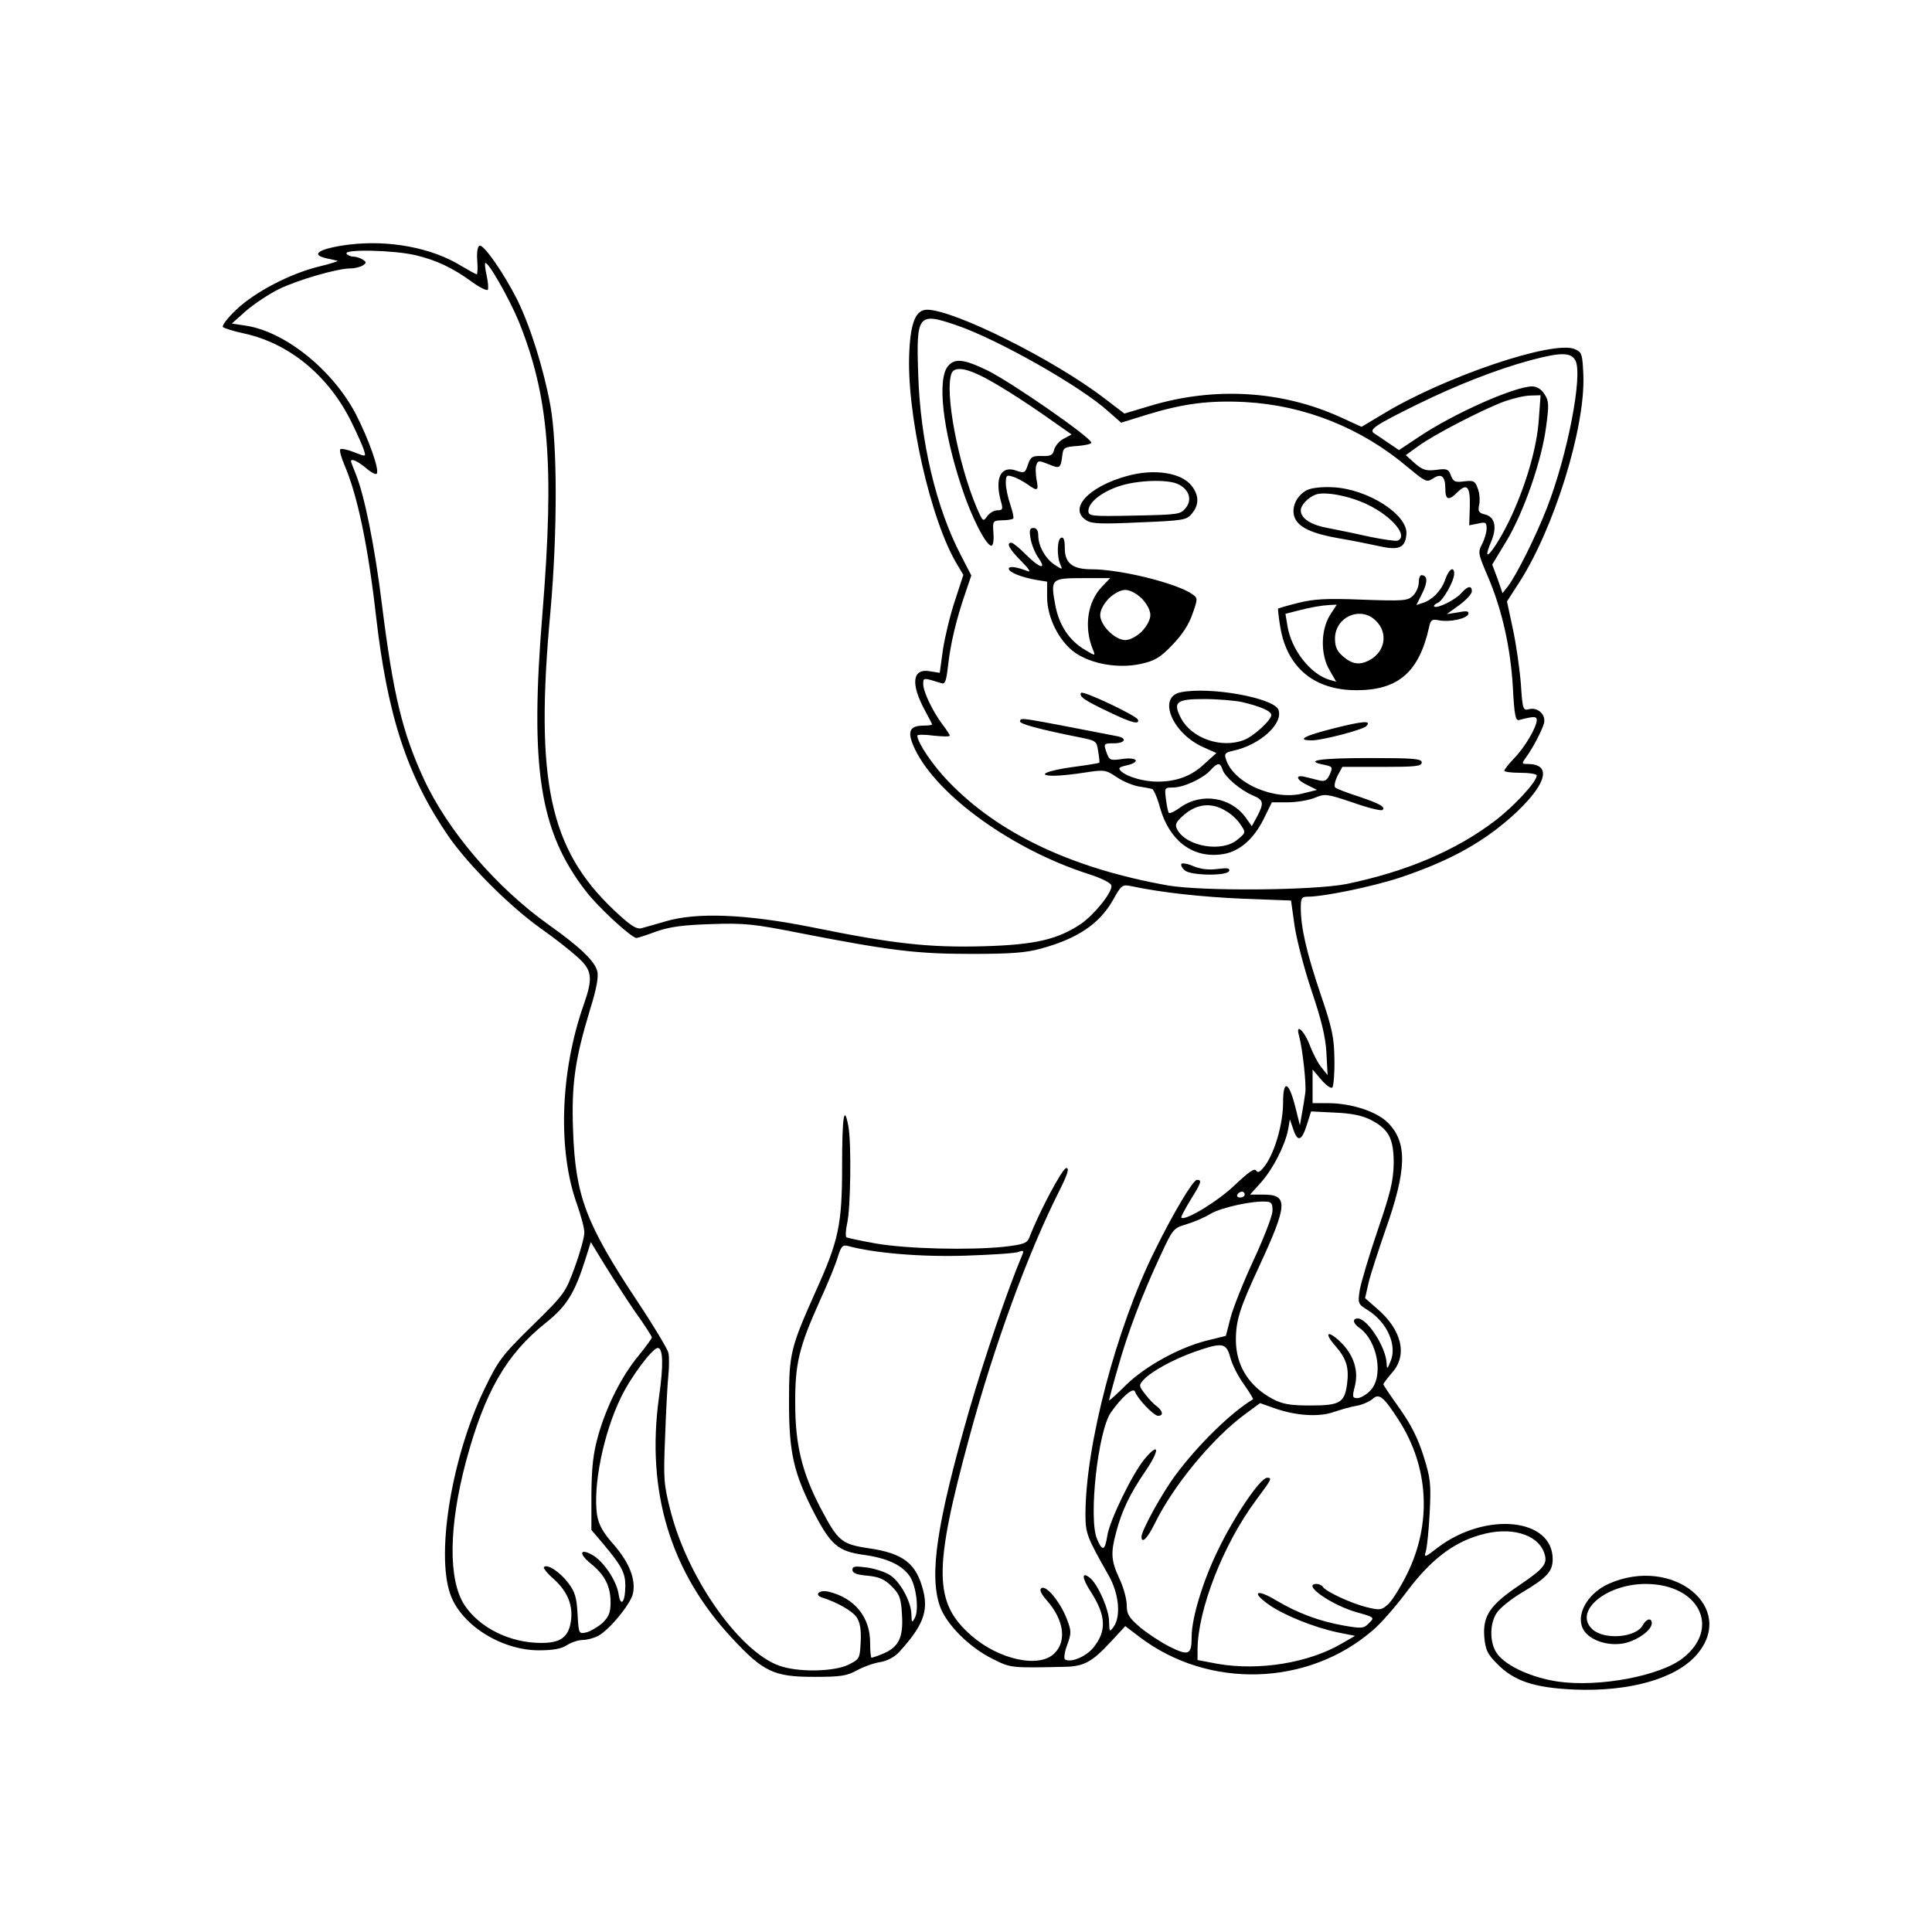 <?xml version="1.0" standalone="no"?>
<!DOCTYPE svg PUBLIC "-//W3C//DTD SVG 20010904//EN"
 "http://www.w3.org/TR/2001/REC-SVG-20010904/DTD/svg10.dtd">
<svg version="1.0" xmlns="http://www.w3.org/2000/svg"
 width="655pt" height="655pt" viewBox="0 0 655 655"
 preserveAspectRatio="xMidYMid meet">

<g transform="translate(0,655) scale(0.1,-0.1)"
fill="#000000" stroke="none">
<path d="M1185 5721 c-102 -13 -137 -34 -77 -47 15 -3 31 -7 36 -8 5 -1 -22
-10 -60 -19 -100 -24 -220 -87 -283 -147 -30 -28 -50 -55 -45 -59 5 -4 36 -14
69 -21 156 -33 291 -145 368 -304 19 -39 38 -81 41 -93 7 -22 7 -22 -34 -6
-22 9 -43 13 -46 10 -4 -4 3 -28 14 -54 44 -102 80 -275 107 -513 39 -339 106
-542 246 -746 67 -96 203 -233 310 -310 46 -32 102 -76 126 -98 51 -45 54 -71
22 -162 -80 -228 -89 -496 -22 -679 13 -38 25 -81 24 -95 0 -14 -14 -66 -32
-115 -32 -88 -35 -92 -145 -200 -104 -102 -115 -118 -162 -215 -109 -226 -164
-553 -116 -693 35 -104 171 -191 299 -192 51 0 78 5 98 18 14 9 38 17 52 17
14 0 38 6 53 14 38 20 111 109 118 144 10 48 -13 105 -65 165 -38 43 -51 67
-57 102 -14 98 22 276 81 397 33 69 107 168 125 168 18 0 20 -57 4 -168 -44
-318 39 -593 249 -817 105 -113 141 -130 277 -130 89 0 111 3 145 22 22 12 58
25 79 28 24 4 49 17 65 35 79 86 99 137 81 207 -23 92 -67 127 -185 144 -93
14 -104 24 -164 138 -62 119 -85 214 -85 351 -1 137 13 193 83 349 28 61 56
129 62 152 11 34 16 39 33 35 91 -25 254 -38 401 -33 88 3 169 8 179 13 16 6
18 4 11 -12 -48 -114 -127 -345 -180 -528 -109 -381 -135 -553 -99 -660 21
-62 100 -141 179 -180 62 -31 61 -31 243 -27 66 1 94 16 157 84 l50 54 50 -38
c233 -176 569 -166 788 23 27 22 80 83 118 134 79 105 155 164 247 190 101 30
194 4 217 -60 13 -37 2 -52 -85 -111 -98 -66 -123 -103 -118 -173 4 -45 10
-59 43 -92 57 -59 126 -82 261 -88 189 -8 347 37 417 119 136 159 -82 335
-298 240 -83 -37 -122 -124 -76 -170 30 -30 89 -43 136 -30 43 12 85 44 85 66
0 19 -18 16 -30 -6 -22 -43 -130 -52 -171 -15 -66 60 45 154 180 154 181 0
256 -149 127 -251 -77 -61 -285 -100 -424 -80 -88 13 -175 52 -206 94 -26 35
-27 102 -1 140 10 15 48 46 85 68 84 50 104 71 104 113 0 140 -228 162 -390
39 -44 -34 -47 -35 -40 -12 4 13 10 72 13 131 5 97 3 116 -21 192 -19 60 -42
106 -81 161 -30 42 -55 79 -55 82 0 3 14 21 30 40 53 59 32 145 -51 216 l-41
36 12 53 c7 29 33 108 56 175 74 208 76 300 9 367 -38 38 -124 66 -203 66
l-52 0 0 57 0 57 29 -34 c16 -19 33 -31 38 -27 4 5 8 48 7 95 -1 76 -7 104
-47 222 -47 139 -67 225 -67 292 0 33 3 38 23 38 55 0 220 34 314 65 173 58
291 124 397 224 102 98 116 161 34 161 -19 0 -20 1 -4 23 22 30 52 87 60 113
9 29 -19 57 -49 50 -22 -6 -23 -2 -29 87 -4 50 -16 134 -27 185 l-20 93 40 62
c119 183 226 527 219 705 -3 71 -5 78 -28 88 -70 33 -444 -93 -652 -220 l-72
-43 -70 32 c-199 91 -428 105 -647 39 l-87 -26 -67 51 c-170 131 -511 301
-602 301 -37 0 -55 -40 -60 -138 -12 -207 72 -580 164 -729 l19 -32 -28 -86
c-16 -47 -34 -122 -41 -166 l-11 -80 -32 5 c-61 12 -68 -41 -18 -133 13 -24
24 -45 24 -47 0 -2 -13 -4 -29 -4 -50 0 -57 -22 -28 -82 77 -157 331 -339 587
-421 44 -14 76 -30 78 -39 4 -22 -57 -98 -103 -130 -79 -53 -155 -71 -330 -76
-186 -5 -305 8 -585 65 -221 44 -389 51 -495 19 -33 -10 -70 -20 -81 -23 -17
-4 -39 11 -92 61 -219 207 -269 438 -216 1011 24 268 24 567 0 700 -23 125
-68 269 -113 360 -45 89 -113 187 -127 182 -7 -2 -10 -23 -8 -50 2 -26 1 -47
-2 -47 -2 0 -26 13 -53 29 -99 61 -243 88 -378 72z m223 -36 c72 -17 127 -43
194 -92 25 -18 49 -30 52 -25 2 4 1 26 -4 47 -5 22 -7 41 -5 43 8 9 80 -117
113 -196 103 -254 122 -487 81 -992 -43 -524 -10 -738 147 -941 42 -55 155
-159 172 -159 4 0 35 10 67 22 46 16 90 22 185 25 112 4 144 1 305 -31 308
-60 396 -70 580 -70 132 0 184 4 234 18 125 34 198 84 244 164 28 51 32 54 61
48 102 -22 241 -37 382 -43 l161 -6 12 -86 c7 -47 33 -147 58 -221 33 -98 47
-155 50 -210 l4 -75 -20 25 c-12 14 -29 47 -40 75 -19 51 -50 79 -37 34 12
-44 26 -169 21 -196 -2 -16 -7 -46 -11 -68 l-7 -40 -16 64 c-22 86 -41 92 -41
13 0 -70 -27 -166 -60 -212 -17 -23 -25 -28 -31 -19 -6 10 -25 -4 -73 -49 -56
-54 -169 -123 -181 -110 -2 2 12 28 30 58 38 61 41 70 23 70 -13 0 -79 -110
-143 -240 -130 -261 -235 -661 -235 -894 0 -65 5 -77 78 -206 36 -62 43 -141
17 -176 -13 -18 -14 -17 -15 19 0 40 -37 124 -64 147 -30 24 -29 1 3 -48 52
-81 53 -134 6 -190 -25 -29 -75 -50 -94 -38 -5 3 -2 25 7 49 15 41 14 48 -1
88 -22 57 -69 115 -86 105 -8 -5 -3 -18 19 -43 57 -65 67 -137 25 -178 -51
-52 -188 -22 -282 60 -128 112 -129 223 -6 675 83 307 198 622 304 832 29 58
35 78 24 78 -13 0 -93 -151 -125 -235 -8 -20 -19 -24 -87 -32 -118 -12 -327
-7 -432 11 -51 9 -97 19 -101 21 -4 3 -3 24 2 47 12 50 15 276 4 331 -14 75
-21 33 -21 -135 0 -199 -11 -253 -90 -427 -85 -191 -90 -209 -90 -376 0 -171
16 -240 86 -376 56 -107 81 -128 165 -140 81 -11 130 -34 157 -71 23 -31 34
-117 18 -144 -9 -17 -10 -15 -11 11 0 45 -40 117 -76 137 -17 10 -52 21 -77
24 -38 5 -47 4 -47 -8 0 -11 14 -17 51 -20 40 -4 58 -12 82 -36 27 -27 32 -40
35 -97 5 -76 -11 -109 -63 -131 -19 -8 -37 -14 -40 -14 -3 0 -5 23 -5 51 0 87
-53 152 -142 173 -30 7 -49 -11 -21 -20 51 -16 104 -46 118 -68 11 -17 15 -42
13 -83 -3 -57 -4 -58 -42 -77 -45 -22 -155 -26 -222 -7 -136 37 -319 291 -380
526 -24 94 -25 110 -19 255 3 85 8 179 11 208 3 29 3 63 0 76 -3 13 -51 93
-107 177 -173 261 -208 355 -216 574 -6 158 6 243 58 414 21 67 29 110 24 128
-8 34 -59 83 -165 158 -178 127 -342 318 -424 496 -72 157 -103 285 -141 589
-25 202 -60 374 -90 446 -8 20 -15 38 -15 40 0 11 22 1 50 -22 17 -15 34 -24
37 -20 11 10 -26 115 -70 201 -78 150 -240 281 -374 301 l-47 7 48 43 c27 23
77 57 112 74 64 31 197 70 243 70 14 0 33 5 41 10 13 9 13 11 0 20 -8 5 -23
10 -32 10 -9 0 -20 5 -23 10 -10 16 161 12 233 -5z m1833 -237 c139 -47 424
-208 518 -294 l42 -37 87 27 c124 38 212 49 332 43 204 -11 396 -88 554 -222
58 -48 63 -51 83 -38 29 20 43 9 43 -33 0 -39 11 -43 41 -13 33 33 44 19 42
-50 l-2 -62 30 6 c26 6 29 4 29 -17 0 -13 -7 -36 -15 -52 -15 -28 -14 -33 19
-110 48 -112 77 -240 85 -376 5 -95 9 -114 21 -111 50 13 60 13 60 0 0 -24
-40 -92 -76 -129 -19 -20 -34 -39 -34 -43 0 -4 25 -7 55 -7 30 0 55 -4 55 -9
0 -21 -75 -103 -142 -154 -133 -101 -300 -172 -503 -214 -112 -22 -486 -25
-605 -5 -326 58 -576 176 -746 354 -52 54 -104 131 -104 154 0 4 25 4 55 0 30
-3 55 -4 55 0 0 3 -11 20 -24 37 -34 45 -66 112 -66 138 0 22 0 22 61 3 13 -5
17 6 23 58 8 74 28 158 58 245 l21 62 -35 68 c-84 160 -138 387 -145 614 -7
202 -1 211 128 167z m2100 -120 c26 -48 -26 -318 -96 -499 -37 -95 -103 -228
-133 -267 l-18 -23 -17 49 -18 48 49 81 c58 97 119 271 134 388 10 74 9 86 -6
109 -10 16 -26 26 -41 26 -60 0 -267 -92 -386 -172 l-66 -44 -34 23 c-19 13
-41 28 -49 33 -22 13 1 28 145 99 132 65 270 119 385 150 101 27 136 27 151
-1z m-124 -200 c-6 -92 -41 -214 -92 -326 -50 -108 -110 -184 -69 -87 20 48
12 83 -22 91 -21 5 -24 11 -19 33 3 15 1 40 -5 55 -9 25 -14 28 -46 24 -31 -4
-37 -1 -45 20 -8 22 -14 24 -50 19 -34 -4 -45 -1 -72 22 l-31 28 43 31 c53 39
226 128 294 152 29 10 67 19 86 19 l34 1 -6 -82z m-573 -2373 c64 -32 81 -64
81 -148 -1 -60 -10 -98 -54 -227 -29 -85 -56 -176 -61 -203 -7 -46 -6 -48 26
-68 67 -41 102 -121 78 -175 -11 -27 -12 -27 -13 -6 -2 54 -65 152 -98 152
-19 0 -16 -17 6 -32 62 -44 83 -167 36 -213 -13 -14 -33 -25 -43 -25 -17 0
-18 4 -9 39 14 53 -3 107 -48 151 -45 43 -58 32 -16 -15 36 -42 45 -72 38
-127 -9 -64 -24 -73 -125 -73 -69 0 -95 5 -127 22 -81 43 -125 114 -125 200 0
67 13 108 80 252 96 208 98 241 13 241 l-45 0 37 41 c40 45 81 124 92 179 l6
35 11 -32 c15 -46 29 -42 46 12 l15 47 80 -4 c54 -2 93 -10 119 -23z m-424
-255 c0 -5 -7 -10 -16 -10 -8 0 -12 5 -9 10 3 6 10 10 16 10 5 0 9 -4 9 -10z
m94 -57 c-1 -17 -30 -92 -64 -165 -34 -73 -69 -161 -78 -195 l-16 -62 -65 -16
c-94 -24 -207 -86 -274 -151 -31 -31 -57 -54 -57 -52 0 3 13 53 30 111 33 118
81 245 145 382 41 88 43 91 86 104 24 7 63 23 85 37 38 21 142 44 189 40 16
-1 20 -8 19 -33z m-2161 -340 c32 -44 57 -84 57 -87 0 -4 -20 -31 -45 -62 -58
-70 -109 -172 -137 -271 -17 -61 -22 -105 -23 -199 l0 -121 40 -47 c62 -74 75
-98 75 -141 0 -58 -16 -76 -23 -28 -8 47 -53 112 -90 132 -42 23 -45 3 -4 -30
48 -39 67 -77 67 -132 0 -34 -6 -48 -27 -69 -16 -14 -40 -28 -54 -32 -27 -6
-27 -6 -31 63 -3 56 -9 75 -32 105 -28 37 -71 65 -82 53 -3 -3 12 -22 35 -42
47 -43 65 -90 56 -145 -9 -51 -35 -70 -100 -70 -106 0 -209 51 -260 128 -56
85 -54 267 5 488 63 234 136 362 270 469 71 56 99 102 135 217 l18 57 47 -77
c26 -42 72 -114 103 -159z m2018 -155 c6 -24 27 -65 46 -91 19 -27 33 -50 31
-51 -75 -45 -187 -155 -262 -256 -47 -63 -116 -189 -116 -210 0 -25 20 -6 44
43 64 131 196 291 309 374 l49 36 48 -17 c73 -26 152 -31 202 -13 24 8 58 18
77 21 19 3 43 14 53 22 23 22 38 10 89 -69 104 -160 114 -354 28 -526 -21 -42
-49 -87 -62 -99 -23 -21 -28 -22 -73 -11 -53 13 -139 53 -149 69 -3 5 -13 10
-21 10 -53 0 51 -73 139 -97 57 -16 58 -17 38 -36 -17 -18 -24 -19 -86 -8 -84
15 -155 42 -228 85 -66 40 -87 30 -27 -13 50 -36 154 -78 234 -95 l60 -12 -45
-26 c-112 -66 -281 -93 -420 -69 l-69 13 0 34 c0 135 87 359 199 509 52 70 55
75 37 75 -23 0 -112 -131 -167 -246 -51 -104 -89 -230 -89 -293 0 -62 -10 -66
-76 -33 -33 17 -78 47 -101 67 -36 31 -43 43 -43 73 0 20 -11 61 -25 90 -28
61 -30 86 -11 157 19 73 47 131 99 207 50 73 48 102 -3 41 -41 -50 -118 -207
-126 -260 -8 -51 -17 -54 -35 -10 -29 68 3 364 47 428 37 53 76 87 82 71 8
-24 64 -82 78 -82 19 0 17 16 -4 32 -10 7 -28 26 -40 42 -21 27 -21 30 -6 47
26 29 101 70 174 96 95 33 107 31 121 -19z"/>
<path d="M3215 5310 c-39 -43 -19 -219 46 -414 32 -98 82 -196 100 -196 6 0 9
18 7 43 -3 41 -2 42 29 43 18 0 35 3 38 6 3 2 -2 24 -10 48 -8 23 -15 56 -15
72 0 26 3 29 23 22 12 -3 34 -15 49 -25 36 -26 40 -24 32 16 -3 19 -4 42 0 50
5 14 9 14 41 1 39 -16 41 -15 47 34 3 22 8 25 51 28 26 2 47 7 47 11 0 17
-269 204 -354 246 -77 37 -108 41 -131 15z m102 -30 c47 -21 152 -87 252 -158
l64 -45 -26 -14 c-15 -7 -29 -24 -33 -37 -4 -19 -12 -23 -42 -22 -32 1 -38 -3
-47 -29 -9 -28 -12 -30 -38 -21 -54 20 -76 -25 -53 -106 7 -24 5 -28 -12 -28
-12 0 -27 -9 -35 -20 -14 -20 -15 -18 -35 27 -64 151 -110 395 -86 457 8 21
40 20 91 -4z"/>
<path d="M3820 4936 c-130 -36 -199 -111 -137 -150 18 -12 50 -13 181 -7 149
6 159 8 177 30 25 30 24 62 -1 94 -35 45 -128 59 -220 33z m173 -27 c38 -17
50 -53 27 -81 -17 -22 -25 -23 -174 -26 -147 -3 -156 -2 -156 16 0 28 43 63
102 83 60 21 165 25 201 8z"/>
<path d="M4430 4888 c-35 -19 -53 -59 -41 -92 13 -34 59 -55 150 -71 42 -7
102 -19 134 -26 69 -16 91 -7 95 39 7 66 -130 154 -248 160 -40 2 -74 -2 -90
-10z m207 -49 c83 -40 139 -107 101 -122 -7 -2 -49 4 -93 13 -44 10 -107 23
-139 29 -62 11 -96 33 -96 61 0 17 24 43 50 53 30 12 116 -4 177 -34z"/>
<path d="M3494 4723 c4 -21 16 -50 27 -65 29 -42 3 -34 -43 12 -22 22 -44 40
-49 40 -19 0 -7 -22 33 -62 23 -23 34 -38 24 -35 -38 15 -66 19 -66 9 0 -12
42 -29 93 -38 l37 -6 0 -52 c0 -70 41 -151 95 -189 57 -39 147 -54 222 -38 49
11 66 21 108 65 33 34 56 69 68 105 18 51 18 53 0 66 -51 37 -243 85 -343 85
-64 0 -90 21 -90 71 0 28 -4 39 -12 36 -14 -4 -16 -62 -3 -91 8 -18 7 -18 -19
-1 -32 21 -56 64 -56 100 0 16 -6 25 -16 25 -13 0 -15 -7 -10 -37z m242 -162
c-50 -52 -62 -139 -30 -215 8 -20 7 -20 -26 0 -54 31 -89 83 -102 151 -17 91
-15 93 94 93 l92 0 -28 -29z m135 -40 c17 -18 29 -40 29 -56 0 -16 -12 -38
-29 -56 -18 -17 -40 -29 -56 -29 -35 0 -85 50 -85 85 0 16 12 38 29 56 18 17
40 29 56 29 16 0 38 -12 56 -29z"/>
<path d="M4900 4586 c-12 -37 -44 -70 -76 -80 l-22 -7 20 40 c19 38 18 61 -3
61 -5 0 -9 -11 -9 -25 0 -14 -9 -34 -19 -44 -18 -18 -31 -19 -173 -14 -123 5
-165 2 -217 -11 -36 -9 -66 -18 -68 -19 -1 -2 2 -31 8 -66 24 -136 116 -211
258 -211 141 0 212 61 246 214 5 24 10 28 33 23 36 -7 94 5 100 21 3 10 -5 12
-34 6 l-39 -6 43 31 c23 17 42 38 42 46 0 21 -14 19 -36 -6 -20 -23 -83 -54
-92 -45 -2 3 3 8 12 12 18 7 56 74 56 99 0 27 -18 16 -30 -19z m-392 -123
c-31 -52 -31 -134 0 -186 l22 -38 -22 6 c-65 19 -130 102 -143 182 l-7 42 39
10 c46 12 80 18 111 20 l24 1 -24 -37z m157 -18 c42 -41 31 -105 -22 -133 -33
-18 -59 -14 -89 12 -21 18 -28 32 -28 61 0 74 88 112 139 60z"/>
<path d="M3665 4201 c-7 -13 11 -25 95 -65 75 -36 104 -44 98 -26 -5 14 -187
100 -193 91z"/>
<path d="M4003 4203 c-80 -16 -29 -139 76 -186 l45 -20 -41 -37 c-43 -41 -94
-60 -159 -60 -46 0 -102 16 -123 35 -11 11 -8 14 18 20 49 11 38 29 -13 22
-42 -6 -45 -5 -55 23 -10 29 -9 30 25 30 38 0 47 17 12 24 -341 66 -326 64
-330 51 -3 -9 63 -27 203 -55 55 -11 57 -12 62 -47 4 -21 5 -38 4 -39 -1 -1
-40 -8 -87 -14 -91 -12 -130 -30 -66 -30 20 0 68 5 105 11 65 10 70 9 106 -15
20 -14 53 -28 74 -32 20 -3 41 -7 47 -9 5 -1 18 -30 27 -64 31 -109 107 -169
204 -158 60 6 111 48 147 120 l28 57 55 0 c29 0 70 7 90 15 35 15 41 14 130
-16 51 -18 96 -29 100 -25 11 10 -8 21 -82 46 -38 12 -74 26 -78 30 -5 4 -1
22 7 39 l17 31 134 0 c113 0 135 2 135 15 0 13 -27 15 -180 15 -166 0 -223 -9
-150 -23 28 -6 29 -8 18 -33 -9 -20 -17 -24 -35 -20 -13 3 -34 9 -48 12 -36 9
-31 -10 8 -28 l32 -16 -44 -11 c-99 -28 -241 34 -265 116 -6 18 -2 22 26 28
91 20 170 93 152 139 -16 40 -231 79 -331 59z m207 -33 c64 -15 100 -31 100
-44 0 -18 -61 -73 -93 -85 -76 -29 -175 5 -212 72 -30 57 -18 67 77 67 46 0
103 -5 128 -10z m-65 -230 c8 -24 60 -69 103 -87 36 -15 38 -25 14 -71 l-18
-33 -22 31 c-50 67 -146 83 -217 35 -20 -15 -39 -24 -42 -21 -3 2 -7 23 -10
45 -5 40 -5 41 23 41 37 0 103 31 128 59 24 26 33 27 41 1z m12 -140 c18 -10
40 -31 49 -46 18 -26 18 -27 -10 -50 -51 -45 -174 -25 -205 34 -8 15 -5 24 17
44 46 43 98 50 149 18z"/>
<path d="M4523 4081 c-100 -25 -131 -41 -75 -41 35 0 172 36 184 48 20 20 -10
18 -109 -7z"/>
<path d="M4005 3621 c-2 -5 3 -15 12 -22 21 -18 144 -19 150 -2 4 10 -7 11
-39 7 -29 -4 -56 -1 -81 9 -20 9 -39 12 -42 8z"/>
</g>
</svg>
